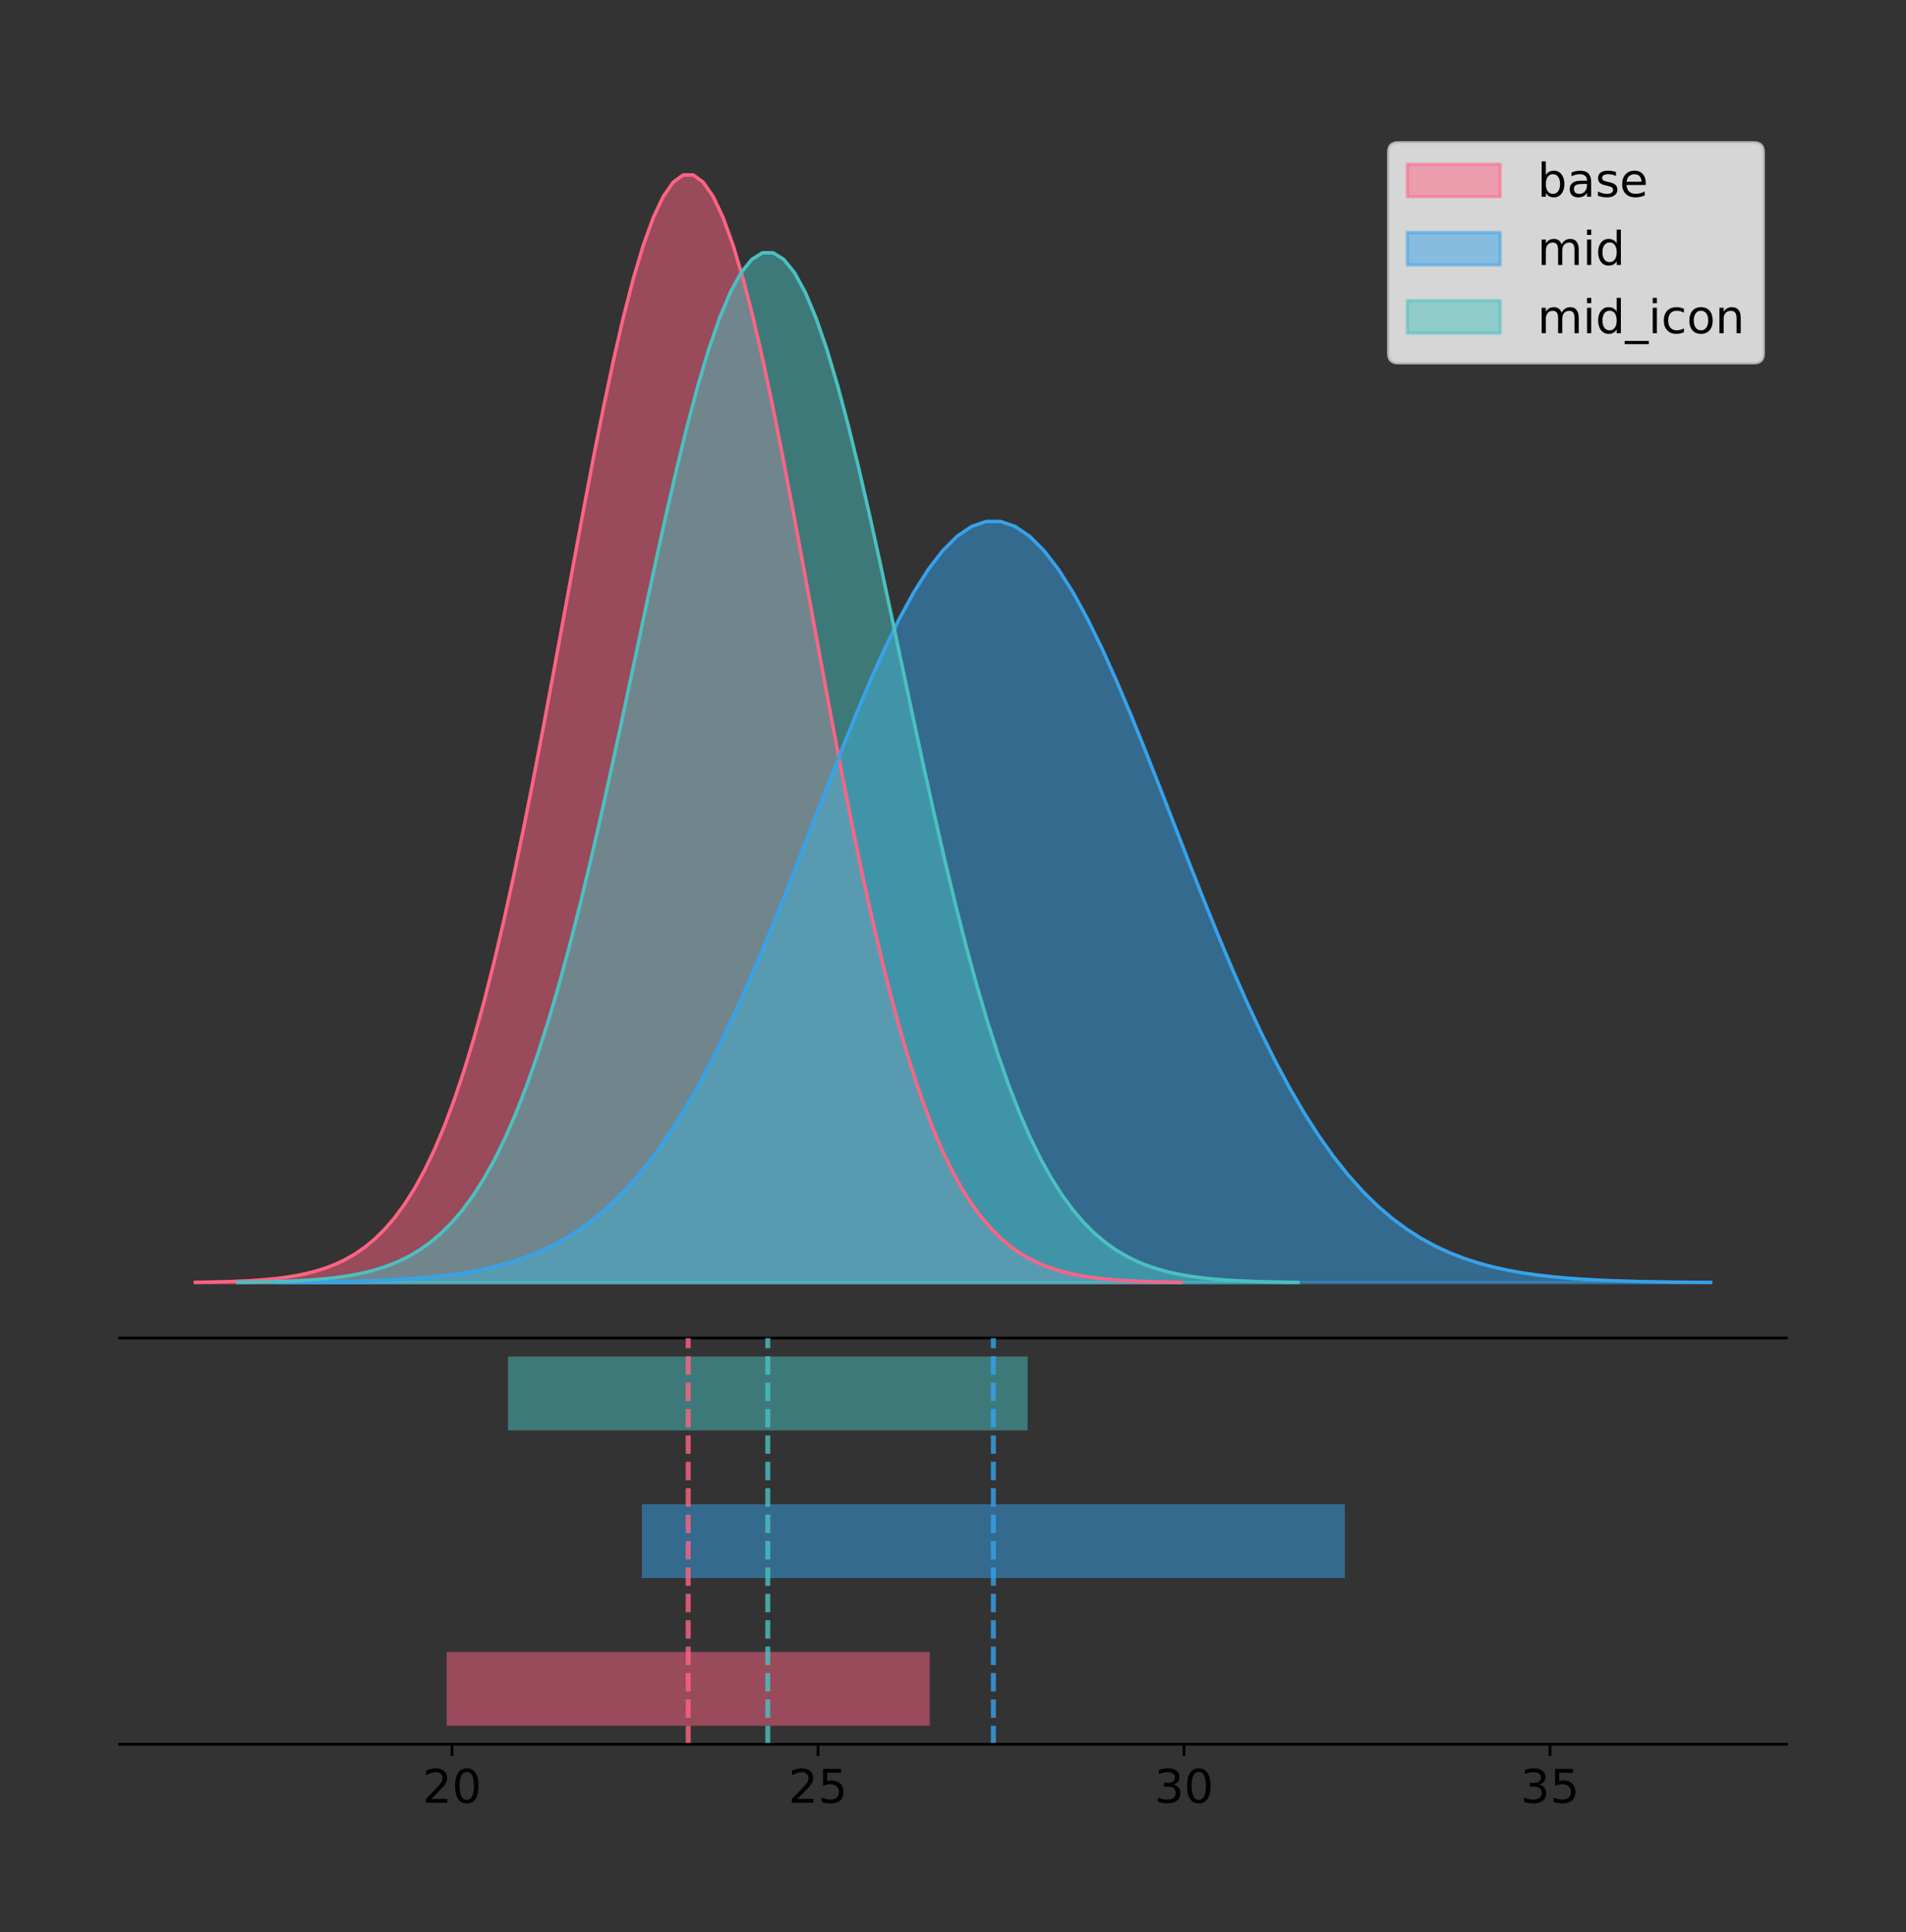 <?xml version="1.0" encoding="utf-8" standalone="no"?>
<!DOCTYPE svg PUBLIC "-//W3C//DTD SVG 1.1//EN"
  "http://www.w3.org/Graphics/SVG/1.1/DTD/svg11.dtd">
<!-- Created with matplotlib (https://matplotlib.org/) -->
<svg height="581.789pt" version="1.1" viewBox="0 0 574.2 581.789" width="574.2pt" xmlns="http://www.w3.org/2000/svg" xmlns:xlink="http://www.w3.org/1999/xlink">
 <rect x="0" y="0" width="574.2" height="581.789" fill="#333333" stroke="none"/>
 <defs>
  <style type="text/css">
*{stroke-linecap:butt;stroke-linejoin:round;}
  </style>
 </defs>
 <g id="figure_1">
  <g id="patch_1">
   <path d="M 0 581.789 
L 574.2 581.789 
L 574.2 0 
L 0 0 
z
" style="fill:none;"/>
  </g>
  <g id="axes_1">
   <g id="patch_2">
    <path d="M 36 402.93 
L 538.2 402.93 
L 538.2 36 
L 36 36 
z
" style="fill:none;"/>
   </g>
   <g id="PolyCollection_1">
    <defs>
     <path d="M 58.827 -195.538 
L 58.827 -195.65 
L 61.827 -195.692 
L 64.827 -195.749 
L 67.827 -195.825 
L 70.827 -195.925 
L 73.827 -196.058 
L 76.827 -196.23 
L 79.827 -196.455 
L 82.827 -196.744 
L 85.827 -197.115 
L 88.827 -197.585 
L 91.827 -198.179 
L 94.827 -198.923 
L 97.827 -199.848 
L 100.827 -200.99 
L 103.827 -202.39 
L 106.827 -204.093 
L 109.827 -206.151 
L 112.827 -208.617 
L 115.827 -211.552 
L 118.827 -215.017 
L 121.827 -219.078 
L 124.827 -223.801 
L 127.826 -229.25 
L 130.826 -235.488 
L 133.826 -242.572 
L 136.826 -250.552 
L 139.826 -259.468 
L 142.826 -269.344 
L 145.826 -280.192 
L 148.826 -292.002 
L 151.826 -304.744 
L 154.826 -318.365 
L 157.826 -332.786 
L 160.826 -347.901 
L 163.826 -363.58 
L 166.826 -379.667 
L 169.826 -395.98 
L 172.826 -412.318 
L 175.826 -428.462 
L 178.826 -444.18 
L 181.826 -459.23 
L 184.826 -473.372 
L 187.826 -486.366 
L 190.826 -497.987 
L 193.826 -508.025 
L 196.826 -516.294 
L 199.826 -522.64 
L 202.826 -526.94 
L 205.826 -529.111 
L 208.826 -529.111 
L 211.826 -526.94 
L 214.825 -522.64 
L 217.825 -516.294 
L 220.825 -508.025 
L 223.825 -497.987 
L 226.825 -486.366 
L 229.825 -473.372 
L 232.825 -459.23 
L 235.825 -444.18 
L 238.825 -428.462 
L 241.825 -412.318 
L 244.825 -395.98 
L 247.825 -379.667 
L 250.825 -363.58 
L 253.825 -347.901 
L 256.825 -332.786 
L 259.825 -318.365 
L 262.825 -304.744 
L 265.825 -292.002 
L 268.825 -280.192 
L 271.825 -269.344 
L 274.825 -259.468 
L 277.825 -250.552 
L 280.825 -242.572 
L 283.825 -235.488 
L 286.825 -229.25 
L 289.825 -223.801 
L 292.825 -219.078 
L 295.825 -215.017 
L 298.825 -211.552 
L 301.824 -208.617 
L 304.824 -206.151 
L 307.824 -204.093 
L 310.824 -202.39 
L 313.824 -200.99 
L 316.824 -199.848 
L 319.824 -198.923 
L 322.824 -198.179 
L 325.824 -197.585 
L 328.824 -197.115 
L 331.824 -196.744 
L 334.824 -196.455 
L 337.824 -196.23 
L 340.824 -196.058 
L 343.824 -195.925 
L 346.824 -195.825 
L 349.824 -195.749 
L 352.824 -195.692 
L 355.824 -195.65 
L 355.824 -195.538 
L 355.824 -195.538 
L 352.824 -195.538 
L 349.824 -195.538 
L 346.824 -195.538 
L 343.824 -195.538 
L 340.824 -195.538 
L 337.824 -195.538 
L 334.824 -195.538 
L 331.824 -195.538 
L 328.824 -195.538 
L 325.824 -195.538 
L 322.824 -195.538 
L 319.824 -195.538 
L 316.824 -195.538 
L 313.824 -195.538 
L 310.824 -195.538 
L 307.824 -195.538 
L 304.824 -195.538 
L 301.824 -195.538 
L 298.825 -195.538 
L 295.825 -195.538 
L 292.825 -195.538 
L 289.825 -195.538 
L 286.825 -195.538 
L 283.825 -195.538 
L 280.825 -195.538 
L 277.825 -195.538 
L 274.825 -195.538 
L 271.825 -195.538 
L 268.825 -195.538 
L 265.825 -195.538 
L 262.825 -195.538 
L 259.825 -195.538 
L 256.825 -195.538 
L 253.825 -195.538 
L 250.825 -195.538 
L 247.825 -195.538 
L 244.825 -195.538 
L 241.825 -195.538 
L 238.825 -195.538 
L 235.825 -195.538 
L 232.825 -195.538 
L 229.825 -195.538 
L 226.825 -195.538 
L 223.825 -195.538 
L 220.825 -195.538 
L 217.825 -195.538 
L 214.825 -195.538 
L 211.826 -195.538 
L 208.826 -195.538 
L 205.826 -195.538 
L 202.826 -195.538 
L 199.826 -195.538 
L 196.826 -195.538 
L 193.826 -195.538 
L 190.826 -195.538 
L 187.826 -195.538 
L 184.826 -195.538 
L 181.826 -195.538 
L 178.826 -195.538 
L 175.826 -195.538 
L 172.826 -195.538 
L 169.826 -195.538 
L 166.826 -195.538 
L 163.826 -195.538 
L 160.826 -195.538 
L 157.826 -195.538 
L 154.826 -195.538 
L 151.826 -195.538 
L 148.826 -195.538 
L 145.826 -195.538 
L 142.826 -195.538 
L 139.826 -195.538 
L 136.826 -195.538 
L 133.826 -195.538 
L 130.826 -195.538 
L 127.826 -195.538 
L 124.827 -195.538 
L 121.827 -195.538 
L 118.827 -195.538 
L 115.827 -195.538 
L 112.827 -195.538 
L 109.827 -195.538 
L 106.827 -195.538 
L 103.827 -195.538 
L 100.827 -195.538 
L 97.827 -195.538 
L 94.827 -195.538 
L 91.827 -195.538 
L 88.827 -195.538 
L 85.827 -195.538 
L 82.827 -195.538 
L 79.827 -195.538 
L 76.827 -195.538 
L 73.827 -195.538 
L 70.827 -195.538 
L 67.827 -195.538 
L 64.827 -195.538 
L 61.827 -195.538 
L 58.827 -195.538 
z
" id="m3bb839fdc7" style="stroke:#ff6384;stroke-opacity:0.5;"/>
    </defs>
    <g clip-path="url(#p3ec47c9353)">
     <use style="fill:#ff6384;fill-opacity:0.5;stroke:#ff6384;stroke-opacity:0.5;" x="0" xlink:href="#m3bb839fdc7" y="581.789"/>
    </g>
   </g>
   <g id="PolyCollection_2">
    <defs>
     <path d="M 83.152 -195.538 
L 83.152 -195.615 
L 87.518 -195.644 
L 91.883 -195.683 
L 96.249 -195.735 
L 100.615 -195.804 
L 104.981 -195.895 
L 109.347 -196.014 
L 113.713 -196.168 
L 118.079 -196.367 
L 122.444 -196.621 
L 126.81 -196.945 
L 131.176 -197.353 
L 135.542 -197.864 
L 139.908 -198.5 
L 144.274 -199.284 
L 148.64 -200.246 
L 153.006 -201.417 
L 157.371 -202.83 
L 161.737 -204.525 
L 166.103 -206.542 
L 170.469 -208.923 
L 174.835 -211.713 
L 179.201 -214.958 
L 183.567 -218.703 
L 187.933 -222.989 
L 192.298 -227.857 
L 196.664 -233.341 
L 201.03 -239.467 
L 205.396 -246.253 
L 209.762 -253.707 
L 214.128 -261.822 
L 218.494 -270.578 
L 222.859 -279.938 
L 227.225 -289.847 
L 231.591 -300.233 
L 235.957 -311.007 
L 240.323 -322.06 
L 244.689 -333.27 
L 249.055 -344.497 
L 253.421 -355.59 
L 257.786 -366.39 
L 262.152 -376.732 
L 266.518 -386.449 
L 270.884 -395.378 
L 275.25 -403.363 
L 279.616 -410.26 
L 283.982 -415.943 
L 288.348 -420.303 
L 292.713 -423.257 
L 297.079 -424.749 
L 301.445 -424.749 
L 305.811 -423.257 
L 310.177 -420.303 
L 314.543 -415.943 
L 318.909 -410.26 
L 323.274 -403.363 
L 327.64 -395.378 
L 332.006 -386.449 
L 336.372 -376.732 
L 340.738 -366.39 
L 345.104 -355.59 
L 349.47 -344.497 
L 353.836 -333.27 
L 358.201 -322.06 
L 362.567 -311.007 
L 366.933 -300.233 
L 371.299 -289.847 
L 375.665 -279.938 
L 380.031 -270.578 
L 384.397 -261.822 
L 388.763 -253.707 
L 393.128 -246.253 
L 397.494 -239.467 
L 401.86 -233.341 
L 406.226 -227.857 
L 410.592 -222.989 
L 414.958 -218.703 
L 419.324 -214.958 
L 423.689 -211.713 
L 428.055 -208.923 
L 432.421 -206.542 
L 436.787 -204.525 
L 441.153 -202.83 
L 445.519 -201.417 
L 449.885 -200.246 
L 454.251 -199.284 
L 458.616 -198.5 
L 462.982 -197.864 
L 467.348 -197.353 
L 471.714 -196.945 
L 476.08 -196.621 
L 480.446 -196.367 
L 484.812 -196.168 
L 489.178 -196.014 
L 493.543 -195.895 
L 497.909 -195.804 
L 502.275 -195.735 
L 506.641 -195.683 
L 511.007 -195.644 
L 515.373 -195.615 
L 515.373 -195.538 
L 515.373 -195.538 
L 511.007 -195.538 
L 506.641 -195.538 
L 502.275 -195.538 
L 497.909 -195.538 
L 493.543 -195.538 
L 489.178 -195.538 
L 484.812 -195.538 
L 480.446 -195.538 
L 476.08 -195.538 
L 471.714 -195.538 
L 467.348 -195.538 
L 462.982 -195.538 
L 458.616 -195.538 
L 454.251 -195.538 
L 449.885 -195.538 
L 445.519 -195.538 
L 441.153 -195.538 
L 436.787 -195.538 
L 432.421 -195.538 
L 428.055 -195.538 
L 423.689 -195.538 
L 419.324 -195.538 
L 414.958 -195.538 
L 410.592 -195.538 
L 406.226 -195.538 
L 401.86 -195.538 
L 397.494 -195.538 
L 393.128 -195.538 
L 388.763 -195.538 
L 384.397 -195.538 
L 380.031 -195.538 
L 375.665 -195.538 
L 371.299 -195.538 
L 366.933 -195.538 
L 362.567 -195.538 
L 358.201 -195.538 
L 353.836 -195.538 
L 349.47 -195.538 
L 345.104 -195.538 
L 340.738 -195.538 
L 336.372 -195.538 
L 332.006 -195.538 
L 327.64 -195.538 
L 323.274 -195.538 
L 318.909 -195.538 
L 314.543 -195.538 
L 310.177 -195.538 
L 305.811 -195.538 
L 301.445 -195.538 
L 297.079 -195.538 
L 292.713 -195.538 
L 288.348 -195.538 
L 283.982 -195.538 
L 279.616 -195.538 
L 275.25 -195.538 
L 270.884 -195.538 
L 266.518 -195.538 
L 262.152 -195.538 
L 257.786 -195.538 
L 253.421 -195.538 
L 249.055 -195.538 
L 244.689 -195.538 
L 240.323 -195.538 
L 235.957 -195.538 
L 231.591 -195.538 
L 227.225 -195.538 
L 222.859 -195.538 
L 218.494 -195.538 
L 214.128 -195.538 
L 209.762 -195.538 
L 205.396 -195.538 
L 201.03 -195.538 
L 196.664 -195.538 
L 192.298 -195.538 
L 187.933 -195.538 
L 183.567 -195.538 
L 179.201 -195.538 
L 174.835 -195.538 
L 170.469 -195.538 
L 166.103 -195.538 
L 161.737 -195.538 
L 157.371 -195.538 
L 153.006 -195.538 
L 148.64 -195.538 
L 144.274 -195.538 
L 139.908 -195.538 
L 135.542 -195.538 
L 131.176 -195.538 
L 126.81 -195.538 
L 122.444 -195.538 
L 118.079 -195.538 
L 113.713 -195.538 
L 109.347 -195.538 
L 104.981 -195.538 
L 100.615 -195.538 
L 96.249 -195.538 
L 91.883 -195.538 
L 87.518 -195.538 
L 83.152 -195.538 
z
" id="m8bdd4c27a1" style="stroke:#36a2eb;stroke-opacity:0.5;"/>
    </defs>
    <g clip-path="url(#p3ec47c9353)">
     <use style="fill:#36a2eb;fill-opacity:0.5;stroke:#36a2eb;stroke-opacity:0.5;" x="0" xlink:href="#m8bdd4c27a1" y="581.789"/>
    </g>
   </g>
   <g id="PolyCollection_3">
    <defs>
     <path d="M 71.576 -195.538 
L 71.576 -195.642 
L 74.803 -195.681 
L 78.03 -195.734 
L 81.257 -195.805 
L 84.483 -195.898 
L 87.71 -196.021 
L 90.937 -196.182 
L 94.164 -196.391 
L 97.391 -196.66 
L 100.617 -197.004 
L 103.844 -197.441 
L 107.071 -197.993 
L 110.298 -198.685 
L 113.524 -199.545 
L 116.751 -200.607 
L 119.978 -201.908 
L 123.205 -203.492 
L 126.432 -205.405 
L 129.658 -207.698 
L 132.885 -210.426 
L 136.112 -213.648 
L 139.339 -217.423 
L 142.566 -221.814 
L 145.792 -226.88 
L 149.019 -232.68 
L 152.246 -239.266 
L 155.473 -246.685 
L 158.7 -254.974 
L 161.926 -264.156 
L 165.153 -274.241 
L 168.38 -285.221 
L 171.607 -297.068 
L 174.834 -309.731 
L 178.06 -323.138 
L 181.287 -337.191 
L 184.514 -351.768 
L 187.741 -366.723 
L 190.968 -381.89 
L 194.194 -397.079 
L 197.421 -412.089 
L 200.648 -426.701 
L 203.875 -440.694 
L 207.102 -453.841 
L 210.328 -465.922 
L 213.555 -476.726 
L 216.782 -486.058 
L 220.009 -493.746 
L 223.236 -499.646 
L 226.462 -503.643 
L 229.689 -505.662 
L 232.916 -505.662 
L 236.143 -503.643 
L 239.37 -499.646 
L 242.596 -493.746 
L 245.823 -486.058 
L 249.05 -476.726 
L 252.277 -465.922 
L 255.504 -453.841 
L 258.73 -440.694 
L 261.957 -426.701 
L 265.184 -412.089 
L 268.411 -397.079 
L 271.638 -381.89 
L 274.864 -366.723 
L 278.091 -351.768 
L 281.318 -337.191 
L 284.545 -323.138 
L 287.772 -309.731 
L 290.998 -297.068 
L 294.225 -285.221 
L 297.452 -274.241 
L 300.679 -264.156 
L 303.906 -254.974 
L 307.132 -246.685 
L 310.359 -239.266 
L 313.586 -232.68 
L 316.813 -226.88 
L 320.04 -221.814 
L 323.266 -217.423 
L 326.493 -213.648 
L 329.72 -210.426 
L 332.947 -207.698 
L 336.174 -205.405 
L 339.4 -203.492 
L 342.627 -201.908 
L 345.854 -200.607 
L 349.081 -199.545 
L 352.308 -198.685 
L 355.534 -197.993 
L 358.761 -197.441 
L 361.988 -197.004 
L 365.215 -196.66 
L 368.442 -196.391 
L 371.668 -196.182 
L 374.895 -196.021 
L 378.122 -195.898 
L 381.349 -195.805 
L 384.576 -195.734 
L 387.802 -195.681 
L 391.029 -195.642 
L 391.029 -195.538 
L 391.029 -195.538 
L 387.802 -195.538 
L 384.576 -195.538 
L 381.349 -195.538 
L 378.122 -195.538 
L 374.895 -195.538 
L 371.668 -195.538 
L 368.442 -195.538 
L 365.215 -195.538 
L 361.988 -195.538 
L 358.761 -195.538 
L 355.534 -195.538 
L 352.308 -195.538 
L 349.081 -195.538 
L 345.854 -195.538 
L 342.627 -195.538 
L 339.4 -195.538 
L 336.174 -195.538 
L 332.947 -195.538 
L 329.72 -195.538 
L 326.493 -195.538 
L 323.266 -195.538 
L 320.04 -195.538 
L 316.813 -195.538 
L 313.586 -195.538 
L 310.359 -195.538 
L 307.132 -195.538 
L 303.906 -195.538 
L 300.679 -195.538 
L 297.452 -195.538 
L 294.225 -195.538 
L 290.998 -195.538 
L 287.772 -195.538 
L 284.545 -195.538 
L 281.318 -195.538 
L 278.091 -195.538 
L 274.864 -195.538 
L 271.638 -195.538 
L 268.411 -195.538 
L 265.184 -195.538 
L 261.957 -195.538 
L 258.73 -195.538 
L 255.504 -195.538 
L 252.277 -195.538 
L 249.05 -195.538 
L 245.823 -195.538 
L 242.596 -195.538 
L 239.37 -195.538 
L 236.143 -195.538 
L 232.916 -195.538 
L 229.689 -195.538 
L 226.462 -195.538 
L 223.236 -195.538 
L 220.009 -195.538 
L 216.782 -195.538 
L 213.555 -195.538 
L 210.328 -195.538 
L 207.102 -195.538 
L 203.875 -195.538 
L 200.648 -195.538 
L 197.421 -195.538 
L 194.194 -195.538 
L 190.968 -195.538 
L 187.741 -195.538 
L 184.514 -195.538 
L 181.287 -195.538 
L 178.06 -195.538 
L 174.834 -195.538 
L 171.607 -195.538 
L 168.38 -195.538 
L 165.153 -195.538 
L 161.926 -195.538 
L 158.7 -195.538 
L 155.473 -195.538 
L 152.246 -195.538 
L 149.019 -195.538 
L 145.792 -195.538 
L 142.566 -195.538 
L 139.339 -195.538 
L 136.112 -195.538 
L 132.885 -195.538 
L 129.658 -195.538 
L 126.432 -195.538 
L 123.205 -195.538 
L 119.978 -195.538 
L 116.751 -195.538 
L 113.524 -195.538 
L 110.298 -195.538 
L 107.071 -195.538 
L 103.844 -195.538 
L 100.617 -195.538 
L 97.391 -195.538 
L 94.164 -195.538 
L 90.937 -195.538 
L 87.71 -195.538 
L 84.483 -195.538 
L 81.257 -195.538 
L 78.03 -195.538 
L 74.803 -195.538 
L 71.576 -195.538 
z
" id="mc95c922fda" style="stroke:#4bc0c0;stroke-opacity:0.5;"/>
    </defs>
    <g clip-path="url(#p3ec47c9353)">
     <use style="fill:#4bc0c0;fill-opacity:0.5;stroke:#4bc0c0;stroke-opacity:0.5;" x="0" xlink:href="#mc95c922fda" y="581.789"/>
    </g>
   </g>
   <g id="line2d_1">
    <path clip-path="url(#p3ec47c9353)" d="M 58.827 386.139 
L 61.827 386.097 
L 64.827 386.04 
L 67.827 385.965 
L 70.827 385.864 
L 73.827 385.732 
L 76.827 385.559 
L 79.827 385.334 
L 82.827 385.045 
L 85.827 384.675 
L 88.827 384.204 
L 91.827 383.61 
L 94.827 382.867 
L 97.827 381.941 
L 100.827 380.799 
L 103.827 379.399 
L 106.827 377.696 
L 109.827 375.639 
L 112.827 373.172 
L 115.827 370.238 
L 118.827 366.772 
L 121.827 362.711 
L 124.827 357.989 
L 127.826 352.539 
L 130.826 346.301 
L 133.826 339.217 
L 136.826 331.237 
L 139.826 322.322 
L 142.826 312.445 
L 145.826 301.597 
L 148.826 289.787 
L 151.826 277.045 
L 154.826 263.424 
L 157.826 249.004 
L 160.826 233.888 
L 163.826 218.209 
L 166.826 202.123 
L 169.826 185.809 
L 172.826 169.471 
L 175.826 153.327 
L 178.826 137.61 
L 181.826 122.559 
L 184.826 108.418 
L 187.826 95.423 
L 190.826 83.803 
L 193.826 73.765 
L 196.826 65.495 
L 199.826 59.15 
L 202.826 54.85 
L 205.826 52.679 
L 208.826 52.679 
L 211.826 54.85 
L 214.825 59.15 
L 217.825 65.495 
L 220.825 73.765 
L 223.825 83.803 
L 226.825 95.423 
L 229.825 108.418 
L 232.825 122.559 
L 235.825 137.61 
L 238.825 153.327 
L 241.825 169.471 
L 244.825 185.809 
L 247.825 202.123 
L 250.825 218.209 
L 253.825 233.888 
L 256.825 249.004 
L 259.825 263.424 
L 262.825 277.045 
L 265.825 289.787 
L 268.825 301.597 
L 271.825 312.445 
L 274.825 322.322 
L 277.825 331.237 
L 280.825 339.217 
L 283.825 346.301 
L 286.825 352.539 
L 289.825 357.989 
L 292.825 362.711 
L 295.825 366.772 
L 298.825 370.238 
L 301.824 373.172 
L 304.824 375.639 
L 307.824 377.696 
L 310.824 379.399 
L 313.824 380.799 
L 316.824 381.941 
L 319.824 382.867 
L 322.824 383.61 
L 325.824 384.204 
L 328.824 384.675 
L 331.824 385.045 
L 334.824 385.334 
L 337.824 385.559 
L 340.824 385.732 
L 343.824 385.864 
L 346.824 385.965 
L 349.824 386.04 
L 352.824 386.097 
L 355.824 386.139 
" style="fill:none;stroke:#ff6384;stroke-linecap:square;"/>
   </g>
   <g id="line2d_2">
    <path clip-path="url(#p3ec47c9353)" d="M 83.152 386.174 
L 87.518 386.145 
L 91.883 386.106 
L 96.249 386.054 
L 100.615 385.985 
L 104.981 385.894 
L 109.347 385.776 
L 113.713 385.621 
L 118.079 385.422 
L 122.444 385.168 
L 126.81 384.845 
L 131.176 384.437 
L 135.542 383.925 
L 139.908 383.29 
L 144.274 382.505 
L 148.64 381.543 
L 153.006 380.373 
L 157.371 378.959 
L 161.737 377.264 
L 166.103 375.248 
L 170.469 372.867 
L 174.835 370.076 
L 179.201 366.831 
L 183.567 363.087 
L 187.933 358.8 
L 192.298 353.932 
L 196.664 348.449 
L 201.03 342.323 
L 205.396 335.536 
L 209.762 328.082 
L 214.128 319.967 
L 218.494 311.211 
L 222.859 301.852 
L 227.225 291.943 
L 231.591 281.556 
L 235.957 270.783 
L 240.323 259.729 
L 244.689 248.52 
L 249.055 237.293 
L 253.421 226.2 
L 257.786 215.4 
L 262.152 205.058 
L 266.518 195.341 
L 270.884 186.412 
L 275.25 178.427 
L 279.616 171.529 
L 283.982 165.847 
L 288.348 161.487 
L 292.713 158.532 
L 297.079 157.04 
L 301.445 157.04 
L 305.811 158.532 
L 310.177 161.487 
L 314.543 165.847 
L 318.909 171.529 
L 323.274 178.427 
L 327.64 186.412 
L 332.006 195.341 
L 336.372 205.058 
L 340.738 215.4 
L 345.104 226.2 
L 349.47 237.293 
L 353.836 248.52 
L 358.201 259.729 
L 362.567 270.783 
L 366.933 281.556 
L 371.299 291.943 
L 375.665 301.852 
L 380.031 311.211 
L 384.397 319.967 
L 388.763 328.082 
L 393.128 335.536 
L 397.494 342.323 
L 401.86 348.449 
L 406.226 353.932 
L 410.592 358.8 
L 414.958 363.087 
L 419.324 366.831 
L 423.689 370.076 
L 428.055 372.867 
L 432.421 375.248 
L 436.787 377.264 
L 441.153 378.959 
L 445.519 380.373 
L 449.885 381.543 
L 454.251 382.505 
L 458.616 383.29 
L 462.982 383.925 
L 467.348 384.437 
L 471.714 384.845 
L 476.08 385.168 
L 480.446 385.422 
L 484.812 385.621 
L 489.178 385.776 
L 493.543 385.894 
L 497.909 385.985 
L 502.275 386.054 
L 506.641 386.106 
L 511.007 386.145 
L 515.373 386.174 
" style="fill:none;stroke:#36a2eb;stroke-linecap:square;"/>
   </g>
   <g id="line2d_3">
    <path clip-path="url(#p3ec47c9353)" d="M 71.576 386.147 
L 74.803 386.108 
L 78.03 386.055 
L 81.257 385.985 
L 84.483 385.891 
L 87.71 385.768 
L 90.937 385.608 
L 94.164 385.399 
L 97.391 385.13 
L 100.617 384.786 
L 103.844 384.348 
L 107.071 383.796 
L 110.298 383.104 
L 113.524 382.244 
L 116.751 381.183 
L 119.978 379.881 
L 123.205 378.297 
L 126.432 376.385 
L 129.658 374.092 
L 132.885 371.363 
L 136.112 368.142 
L 139.339 364.366 
L 142.566 359.975 
L 145.792 354.909 
L 149.019 349.11 
L 152.246 342.523 
L 155.473 335.104 
L 158.7 326.816 
L 161.926 317.633 
L 165.153 307.548 
L 168.38 296.568 
L 171.607 284.722 
L 174.834 272.058 
L 178.06 258.652 
L 181.287 244.599 
L 184.514 230.022 
L 187.741 215.066 
L 190.968 199.9 
L 194.194 184.71 
L 197.421 169.701 
L 200.648 155.088 
L 203.875 141.096 
L 207.102 127.948 
L 210.328 115.868 
L 213.555 105.064 
L 216.782 95.731 
L 220.009 88.043 
L 223.236 82.144 
L 226.462 78.146 
L 229.689 76.128 
L 232.916 76.128 
L 236.143 78.146 
L 239.37 82.144 
L 242.596 88.043 
L 245.823 95.731 
L 249.05 105.064 
L 252.277 115.868 
L 255.504 127.948 
L 258.73 141.096 
L 261.957 155.088 
L 265.184 169.701 
L 268.411 184.71 
L 271.638 199.9 
L 274.864 215.066 
L 278.091 230.022 
L 281.318 244.599 
L 284.545 258.652 
L 287.772 272.058 
L 290.998 284.722 
L 294.225 296.568 
L 297.452 307.548 
L 300.679 317.633 
L 303.906 326.816 
L 307.132 335.104 
L 310.359 342.523 
L 313.586 349.11 
L 316.813 354.909 
L 320.04 359.975 
L 323.266 364.366 
L 326.493 368.142 
L 329.72 371.363 
L 332.947 374.092 
L 336.174 376.385 
L 339.4 378.297 
L 342.627 379.881 
L 345.854 381.183 
L 349.081 382.244 
L 352.308 383.104 
L 355.534 383.796 
L 358.761 384.348 
L 361.988 384.786 
L 365.215 385.13 
L 368.442 385.399 
L 371.668 385.608 
L 374.895 385.768 
L 378.122 385.891 
L 381.349 385.985 
L 384.576 386.055 
L 387.802 386.108 
L 391.029 386.147 
" style="fill:none;stroke:#4bc0c0;stroke-linecap:square;"/>
   </g>
   <g id="patch_3">
    <path d="M 36 402.93 
L 538.2 402.93 
" style="fill:none;stroke:#000000;stroke-linecap:square;stroke-linejoin:miter;stroke-width:0.8;"/>
   </g>
   <g id="legend_1">
    <g id="patch_4">
     <path d="M 421.16 109.237 
L 528.4 109.237 
Q 531.2 109.237 531.2 106.438 
L 531.2 45.8 
Q 531.2 43 528.4 43 
L 421.16 43 
Q 418.36 43 418.36 45.8 
L 418.36 106.438 
Q 418.36 109.237 421.16 109.237 
z
" style="fill:#ffffff;opacity:0.8;stroke:#cccccc;stroke-linejoin:miter;"/>
    </g>
    <g id="patch_5">
     <path d="M 423.96 59.238 
L 451.96 59.238 
L 451.96 49.438 
L 423.96 49.438 
z
" style="fill:#ff6384;opacity:0.5;stroke:#ff6384;stroke-linejoin:miter;"/>
    </g>
    <g id="text_1">
     <!-- base -->
     <defs>
      <path d="M 48.688 27.297 
Q 48.688 37.203 44.609 42.844 
Q 40.531 48.484 33.406 48.484 
Q 26.266 48.484 22.188 42.844 
Q 18.109 37.203 18.109 27.297 
Q 18.109 17.391 22.188 11.75 
Q 26.266 6.109 33.406 6.109 
Q 40.531 6.109 44.609 11.75 
Q 48.688 17.391 48.688 27.297 
z
M 18.109 46.391 
Q 20.953 51.266 25.266 53.625 
Q 29.594 56 35.594 56 
Q 45.562 56 51.781 48.094 
Q 58.016 40.188 58.016 27.297 
Q 58.016 14.406 51.781 6.484 
Q 45.562 -1.422 35.594 -1.422 
Q 29.594 -1.422 25.266 0.953 
Q 20.953 3.328 18.109 8.203 
L 18.109 0 
L 9.078 0 
L 9.078 75.984 
L 18.109 75.984 
z
" id="DejaVuSans-98"/>
      <path d="M 34.281 27.484 
Q 23.391 27.484 19.188 25 
Q 14.984 22.516 14.984 16.5 
Q 14.984 11.719 18.141 8.906 
Q 21.297 6.109 26.703 6.109 
Q 34.188 6.109 38.703 11.406 
Q 43.219 16.703 43.219 25.484 
L 43.219 27.484 
z
M 52.203 31.203 
L 52.203 0 
L 43.219 0 
L 43.219 8.297 
Q 40.141 3.328 35.547 0.953 
Q 30.953 -1.422 24.312 -1.422 
Q 15.922 -1.422 10.953 3.297 
Q 6 8.016 6 15.922 
Q 6 25.141 12.172 29.828 
Q 18.359 34.516 30.609 34.516 
L 43.219 34.516 
L 43.219 35.406 
Q 43.219 41.609 39.141 45 
Q 35.062 48.391 27.688 48.391 
Q 23 48.391 18.547 47.266 
Q 14.109 46.141 10.016 43.891 
L 10.016 52.203 
Q 14.938 54.109 19.578 55.047 
Q 24.219 56 28.609 56 
Q 40.484 56 46.344 49.844 
Q 52.203 43.703 52.203 31.203 
z
" id="DejaVuSans-97"/>
      <path d="M 44.281 53.078 
L 44.281 44.578 
Q 40.484 46.531 36.375 47.5 
Q 32.281 48.484 27.875 48.484 
Q 21.188 48.484 17.844 46.438 
Q 14.5 44.391 14.5 40.281 
Q 14.5 37.156 16.891 35.375 
Q 19.281 33.594 26.516 31.984 
L 29.594 31.297 
Q 39.156 29.25 43.188 25.516 
Q 47.219 21.781 47.219 15.094 
Q 47.219 7.469 41.188 3.016 
Q 35.156 -1.422 24.609 -1.422 
Q 20.219 -1.422 15.453 -0.562 
Q 10.688 0.297 5.422 2 
L 5.422 11.281 
Q 10.406 8.688 15.234 7.391 
Q 20.062 6.109 24.812 6.109 
Q 31.156 6.109 34.562 8.281 
Q 37.984 10.453 37.984 14.406 
Q 37.984 18.062 35.516 20.016 
Q 33.062 21.969 24.703 23.781 
L 21.578 24.516 
Q 13.234 26.266 9.516 29.906 
Q 5.812 33.547 5.812 39.891 
Q 5.812 47.609 11.281 51.797 
Q 16.75 56 26.812 56 
Q 31.781 56 36.172 55.266 
Q 40.578 54.547 44.281 53.078 
z
" id="DejaVuSans-115"/>
      <path d="M 56.203 29.594 
L 56.203 25.203 
L 14.891 25.203 
Q 15.484 15.922 20.484 11.062 
Q 25.484 6.203 34.422 6.203 
Q 39.594 6.203 44.453 7.469 
Q 49.312 8.734 54.109 11.281 
L 54.109 2.781 
Q 49.266 0.734 44.188 -0.344 
Q 39.109 -1.422 33.891 -1.422 
Q 20.797 -1.422 13.156 6.188 
Q 5.516 13.812 5.516 26.812 
Q 5.516 40.234 12.766 48.109 
Q 20.016 56 32.328 56 
Q 43.359 56 49.781 48.891 
Q 56.203 41.797 56.203 29.594 
z
M 47.219 32.234 
Q 47.125 39.594 43.094 43.984 
Q 39.062 48.391 32.422 48.391 
Q 24.906 48.391 20.391 44.141 
Q 15.875 39.891 15.188 32.172 
z
" id="DejaVuSans-101"/>
     </defs>
     <g transform="translate(463.16 59.238)scale(0.14 -0.14)">
      <use xlink:href="#DejaVuSans-98"/>
      <use x="63.477" xlink:href="#DejaVuSans-97"/>
      <use x="124.756" xlink:href="#DejaVuSans-115"/>
      <use x="176.855" xlink:href="#DejaVuSans-101"/>
     </g>
    </g>
    <g id="patch_6">
     <path d="M 423.96 79.787 
L 451.96 79.787 
L 451.96 69.987 
L 423.96 69.987 
z
" style="fill:#36a2eb;opacity:0.5;stroke:#36a2eb;stroke-linejoin:miter;"/>
    </g>
    <g id="text_2">
     <!-- mid -->
     <defs>
      <path d="M 52 44.188 
Q 55.375 50.25 60.062 53.125 
Q 64.75 56 71.094 56 
Q 79.641 56 84.281 50.016 
Q 88.922 44.047 88.922 33.016 
L 88.922 0 
L 79.891 0 
L 79.891 32.719 
Q 79.891 40.578 77.094 44.375 
Q 74.312 48.188 68.609 48.188 
Q 61.625 48.188 57.562 43.547 
Q 53.516 38.922 53.516 30.906 
L 53.516 0 
L 44.484 0 
L 44.484 32.719 
Q 44.484 40.625 41.703 44.406 
Q 38.922 48.188 33.109 48.188 
Q 26.219 48.188 22.156 43.531 
Q 18.109 38.875 18.109 30.906 
L 18.109 0 
L 9.078 0 
L 9.078 54.688 
L 18.109 54.688 
L 18.109 46.188 
Q 21.188 51.219 25.484 53.609 
Q 29.781 56 35.688 56 
Q 41.656 56 45.828 52.969 
Q 50 49.953 52 44.188 
z
" id="DejaVuSans-109"/>
      <path d="M 9.422 54.688 
L 18.406 54.688 
L 18.406 0 
L 9.422 0 
z
M 9.422 75.984 
L 18.406 75.984 
L 18.406 64.594 
L 9.422 64.594 
z
" id="DejaVuSans-105"/>
      <path d="M 45.406 46.391 
L 45.406 75.984 
L 54.391 75.984 
L 54.391 0 
L 45.406 0 
L 45.406 8.203 
Q 42.578 3.328 38.25 0.953 
Q 33.938 -1.422 27.875 -1.422 
Q 17.969 -1.422 11.734 6.484 
Q 5.516 14.406 5.516 27.297 
Q 5.516 40.188 11.734 48.094 
Q 17.969 56 27.875 56 
Q 33.938 56 38.25 53.625 
Q 42.578 51.266 45.406 46.391 
z
M 14.797 27.297 
Q 14.797 17.391 18.875 11.75 
Q 22.953 6.109 30.078 6.109 
Q 37.203 6.109 41.297 11.75 
Q 45.406 17.391 45.406 27.297 
Q 45.406 37.203 41.297 42.844 
Q 37.203 48.484 30.078 48.484 
Q 22.953 48.484 18.875 42.844 
Q 14.797 37.203 14.797 27.297 
z
" id="DejaVuSans-100"/>
     </defs>
     <g transform="translate(463.16 79.787)scale(0.14 -0.14)">
      <use xlink:href="#DejaVuSans-109"/>
      <use x="97.412" xlink:href="#DejaVuSans-105"/>
      <use x="125.195" xlink:href="#DejaVuSans-100"/>
     </g>
    </g>
    <g id="patch_7">
     <path d="M 423.96 100.337 
L 451.96 100.337 
L 451.96 90.537 
L 423.96 90.537 
z
" style="fill:#4bc0c0;opacity:0.5;stroke:#4bc0c0;stroke-linejoin:miter;"/>
    </g>
    <g id="text_3">
     <!-- mid_icon -->
     <defs>
      <path d="M 50.984 -16.609 
L 50.984 -23.578 
L -0.984 -23.578 
L -0.984 -16.609 
z
" id="DejaVuSans-95"/>
      <path d="M 48.781 52.594 
L 48.781 44.188 
Q 44.969 46.297 41.141 47.344 
Q 37.312 48.391 33.406 48.391 
Q 24.656 48.391 19.812 42.844 
Q 14.984 37.312 14.984 27.297 
Q 14.984 17.281 19.812 11.734 
Q 24.656 6.203 33.406 6.203 
Q 37.312 6.203 41.141 7.25 
Q 44.969 8.297 48.781 10.406 
L 48.781 2.094 
Q 45.016 0.344 40.984 -0.531 
Q 36.969 -1.422 32.422 -1.422 
Q 20.062 -1.422 12.781 6.344 
Q 5.516 14.109 5.516 27.297 
Q 5.516 40.672 12.859 48.328 
Q 20.219 56 33.016 56 
Q 37.156 56 41.109 55.141 
Q 45.062 54.297 48.781 52.594 
z
" id="DejaVuSans-99"/>
      <path d="M 30.609 48.391 
Q 23.391 48.391 19.188 42.75 
Q 14.984 37.109 14.984 27.297 
Q 14.984 17.484 19.156 11.844 
Q 23.344 6.203 30.609 6.203 
Q 37.797 6.203 41.984 11.859 
Q 46.188 17.531 46.188 27.297 
Q 46.188 37.016 41.984 42.703 
Q 37.797 48.391 30.609 48.391 
z
M 30.609 56 
Q 42.328 56 49.016 48.375 
Q 55.719 40.766 55.719 27.297 
Q 55.719 13.875 49.016 6.219 
Q 42.328 -1.422 30.609 -1.422 
Q 18.844 -1.422 12.172 6.219 
Q 5.516 13.875 5.516 27.297 
Q 5.516 40.766 12.172 48.375 
Q 18.844 56 30.609 56 
z
" id="DejaVuSans-111"/>
      <path d="M 54.891 33.016 
L 54.891 0 
L 45.906 0 
L 45.906 32.719 
Q 45.906 40.484 42.875 44.328 
Q 39.844 48.188 33.797 48.188 
Q 26.516 48.188 22.312 43.547 
Q 18.109 38.922 18.109 30.906 
L 18.109 0 
L 9.078 0 
L 9.078 54.688 
L 18.109 54.688 
L 18.109 46.188 
Q 21.344 51.125 25.703 53.562 
Q 30.078 56 35.797 56 
Q 45.219 56 50.047 50.172 
Q 54.891 44.344 54.891 33.016 
z
" id="DejaVuSans-110"/>
     </defs>
     <g transform="translate(463.16 100.337)scale(0.14 -0.14)">
      <use xlink:href="#DejaVuSans-109"/>
      <use x="97.412" xlink:href="#DejaVuSans-105"/>
      <use x="125.195" xlink:href="#DejaVuSans-100"/>
      <use x="188.672" xlink:href="#DejaVuSans-95"/>
      <use x="238.672" xlink:href="#DejaVuSans-105"/>
      <use x="266.455" xlink:href="#DejaVuSans-99"/>
      <use x="321.436" xlink:href="#DejaVuSans-111"/>
      <use x="382.617" xlink:href="#DejaVuSans-110"/>
     </g>
    </g>
   </g>
  </g>
  <g id="axes_2">
   <g id="patch_8">
    <path d="M 36 525.24 
L 538.2 525.24 
L 538.2 402.93 
L 36 402.93 
z
" style="fill:none;"/>
   </g>
   <g id="patch_9">
    <path clip-path="url(#pdb6a193837)" d="M 134.561 519.68 
L 280.09 519.68 
L 280.09 497.442 
L 134.561 497.442 
z
" style="fill:#ff6384;opacity:0.5;"/>
   </g>
   <g id="patch_10">
    <path clip-path="url(#pdb6a193837)" d="M 193.368 475.204 
L 405.156 475.204 
L 405.156 452.966 
L 193.368 452.966 
z
" style="fill:#36a2eb;opacity:0.5;"/>
   </g>
   <g id="patch_11">
    <path clip-path="url(#pdb6a193837)" d="M 153.037 430.728 
L 309.569 430.728 
L 309.569 408.49 
L 153.037 408.49 
z
" style="fill:#4bc0c0;opacity:0.5;"/>
   </g>
   <g id="matplotlib.axis_1">
    <g id="xtick_1">
     <g id="line2d_4">
      <defs>
       <path d="M 0 0 
L 0 3.5 
" id="m47b7e1dca3" style="stroke:#000000;stroke-width:0.8;"/>
      </defs>
      <g>
       <use style="stroke:#000000;stroke-width:0.8;" x="136.175" xlink:href="#m47b7e1dca3" y="525.24"/>
      </g>
     </g>
     <g id="text_4">
      <!-- 20 -->
      <defs>
       <path d="M 19.188 8.297 
L 53.609 8.297 
L 53.609 0 
L 7.328 0 
L 7.328 8.297 
Q 12.938 14.109 22.625 23.891 
Q 32.328 33.688 34.812 36.531 
Q 39.547 41.844 41.422 45.531 
Q 43.312 49.219 43.312 52.781 
Q 43.312 58.594 39.234 62.25 
Q 35.156 65.922 28.609 65.922 
Q 23.969 65.922 18.812 64.312 
Q 13.672 62.703 7.812 59.422 
L 7.812 69.391 
Q 13.766 71.781 18.938 73 
Q 24.125 74.219 28.422 74.219 
Q 39.75 74.219 46.484 68.547 
Q 53.219 62.891 53.219 53.422 
Q 53.219 48.922 51.531 44.891 
Q 49.859 40.875 45.406 35.406 
Q 44.188 33.984 37.641 27.219 
Q 31.109 20.453 19.188 8.297 
z
" id="DejaVuSans-50"/>
       <path d="M 31.781 66.406 
Q 24.172 66.406 20.328 58.906 
Q 16.5 51.422 16.5 36.375 
Q 16.5 21.391 20.328 13.891 
Q 24.172 6.391 31.781 6.391 
Q 39.453 6.391 43.281 13.891 
Q 47.125 21.391 47.125 36.375 
Q 47.125 51.422 43.281 58.906 
Q 39.453 66.406 31.781 66.406 
z
M 31.781 74.219 
Q 44.047 74.219 50.516 64.516 
Q 56.984 54.828 56.984 36.375 
Q 56.984 17.969 50.516 8.266 
Q 44.047 -1.422 31.781 -1.422 
Q 19.531 -1.422 13.062 8.266 
Q 6.594 17.969 6.594 36.375 
Q 6.594 54.828 13.062 64.516 
Q 19.531 74.219 31.781 74.219 
z
" id="DejaVuSans-48"/>
      </defs>
      <g transform="translate(127.268 542.878)scale(0.14 -0.14)">
       <use xlink:href="#DejaVuSans-50"/>
       <use x="63.623" xlink:href="#DejaVuSans-48"/>
      </g>
     </g>
    </g>
    <g id="xtick_2">
     <g id="line2d_5">
      <g>
       <use style="stroke:#000000;stroke-width:0.8;" x="246.435" xlink:href="#m47b7e1dca3" y="525.24"/>
      </g>
     </g>
     <g id="text_5">
      <!-- 25 -->
      <defs>
       <path d="M 10.797 72.906 
L 49.516 72.906 
L 49.516 64.594 
L 19.828 64.594 
L 19.828 46.734 
Q 21.969 47.469 24.109 47.828 
Q 26.266 48.188 28.422 48.188 
Q 40.625 48.188 47.75 41.5 
Q 54.891 34.812 54.891 23.391 
Q 54.891 11.625 47.562 5.094 
Q 40.234 -1.422 26.906 -1.422 
Q 22.312 -1.422 17.547 -0.641 
Q 12.797 0.141 7.719 1.703 
L 7.719 11.625 
Q 12.109 9.234 16.797 8.062 
Q 21.484 6.891 26.703 6.891 
Q 35.156 6.891 40.078 11.328 
Q 45.016 15.766 45.016 23.391 
Q 45.016 31 40.078 35.438 
Q 35.156 39.891 26.703 39.891 
Q 22.75 39.891 18.812 39.016 
Q 14.891 38.141 10.797 36.281 
z
" id="DejaVuSans-53"/>
      </defs>
      <g transform="translate(237.527 542.878)scale(0.14 -0.14)">
       <use xlink:href="#DejaVuSans-50"/>
       <use x="63.623" xlink:href="#DejaVuSans-53"/>
      </g>
     </g>
    </g>
    <g id="xtick_3">
     <g id="line2d_6">
      <g>
       <use style="stroke:#000000;stroke-width:0.8;" x="356.694" xlink:href="#m47b7e1dca3" y="525.24"/>
      </g>
     </g>
     <g id="text_6">
      <!-- 30 -->
      <defs>
       <path d="M 40.578 39.312 
Q 47.656 37.797 51.625 33 
Q 55.609 28.219 55.609 21.188 
Q 55.609 10.406 48.188 4.484 
Q 40.766 -1.422 27.094 -1.422 
Q 22.516 -1.422 17.656 -0.516 
Q 12.797 0.391 7.625 2.203 
L 7.625 11.719 
Q 11.719 9.328 16.594 8.109 
Q 21.484 6.891 26.812 6.891 
Q 36.078 6.891 40.938 10.547 
Q 45.797 14.203 45.797 21.188 
Q 45.797 27.641 41.281 31.266 
Q 36.766 34.906 28.719 34.906 
L 20.219 34.906 
L 20.219 43.016 
L 29.109 43.016 
Q 36.375 43.016 40.234 45.922 
Q 44.094 48.828 44.094 54.297 
Q 44.094 59.906 40.109 62.906 
Q 36.141 65.922 28.719 65.922 
Q 24.656 65.922 20.016 65.031 
Q 15.375 64.156 9.812 62.312 
L 9.812 71.094 
Q 15.438 72.656 20.344 73.438 
Q 25.25 74.219 29.594 74.219 
Q 40.828 74.219 47.359 69.109 
Q 53.906 64.016 53.906 55.328 
Q 53.906 49.266 50.438 45.094 
Q 46.969 40.922 40.578 39.312 
z
" id="DejaVuSans-51"/>
      </defs>
      <g transform="translate(347.787 542.878)scale(0.14 -0.14)">
       <use xlink:href="#DejaVuSans-51"/>
       <use x="63.623" xlink:href="#DejaVuSans-48"/>
      </g>
     </g>
    </g>
    <g id="xtick_4">
     <g id="line2d_7">
      <g>
       <use style="stroke:#000000;stroke-width:0.8;" x="466.954" xlink:href="#m47b7e1dca3" y="525.24"/>
      </g>
     </g>
     <g id="text_7">
      <!-- 35 -->
      <g transform="translate(458.046 542.878)scale(0.14 -0.14)">
       <use xlink:href="#DejaVuSans-51"/>
       <use x="63.623" xlink:href="#DejaVuSans-53"/>
      </g>
     </g>
    </g>
   </g>
   <g id="line2d_8">
    <path clip-path="url(#pdb6a193837)" d="M 207.326 525.24 
L 207.326 402.93 
" style="fill:none;stroke:#ff6384;stroke-dasharray:5.55,2.4;stroke-dashoffset:0;stroke-opacity:0.8;stroke-width:1.5;"/>
   </g>
   <g id="line2d_9">
    <path clip-path="url(#pdb6a193837)" d="M 299.262 525.24 
L 299.262 402.93 
" style="fill:none;stroke:#36a2eb;stroke-dasharray:5.55,2.4;stroke-dashoffset:0;stroke-opacity:0.8;stroke-width:1.5;"/>
   </g>
   <g id="line2d_10">
    <path clip-path="url(#pdb6a193837)" d="M 231.303 525.24 
L 231.303 402.93 
" style="fill:none;stroke:#4bc0c0;stroke-dasharray:5.55,2.4;stroke-dashoffset:0;stroke-opacity:0.8;stroke-width:1.5;"/>
   </g>
   <g id="patch_12">
    <path d="M 36 525.24 
L 538.2 525.24 
" style="fill:none;stroke:#000000;stroke-linecap:square;stroke-linejoin:miter;stroke-width:0.8;"/>
   </g>
  </g>
 </g>
 <defs>
  <clipPath id="p3ec47c9353">
   <rect height="366.93" width="502.2" x="36" y="36"/>
  </clipPath>
  <clipPath id="pdb6a193837">
   <rect height="122.31" width="502.2" x="36" y="402.93"/>
  </clipPath>
 </defs>
</svg>
